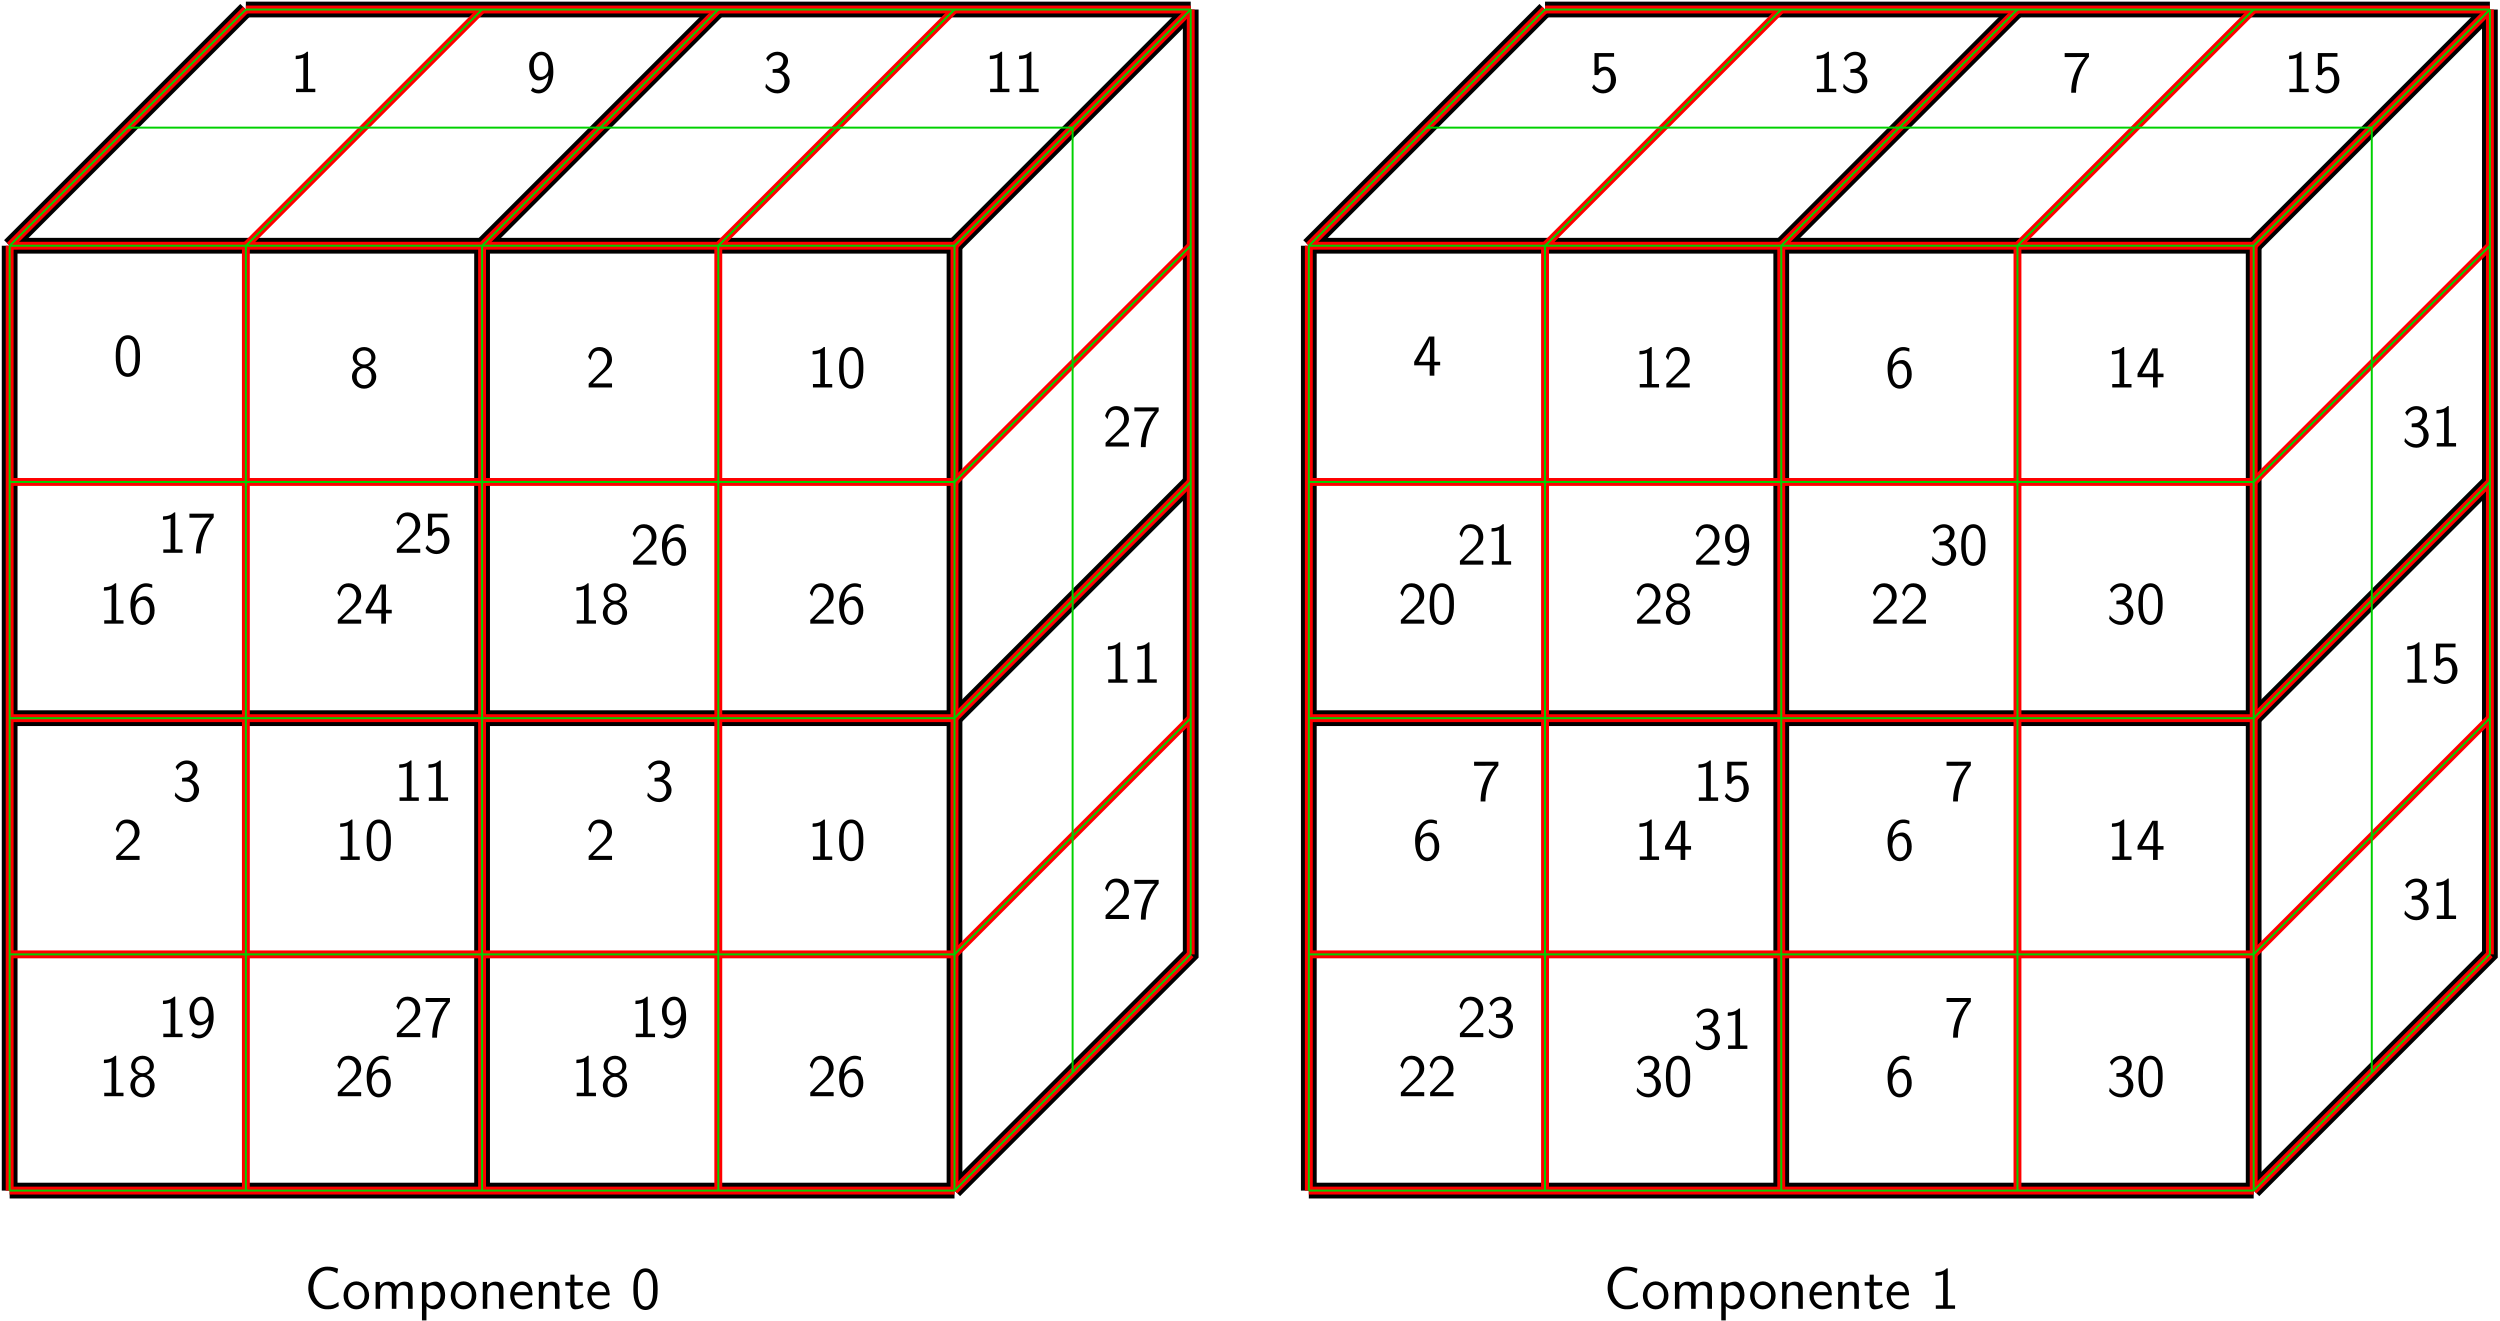 <?xml version="1.0" encoding="UTF-8"?>
<svg xmlns="http://www.w3.org/2000/svg" xmlns:xlink="http://www.w3.org/1999/xlink" width="600" height="317" viewBox="0 0 600 317">
<defs>
<g>
<g id="glyph-0-0">
</g>
<g id="glyph-0-1">
<path d="M 6.422 -4.672 C 6.422 -5.641 6.391 -6.734 6.016 -7.766 C 5.391 -9.359 4.281 -9.703 3.516 -9.703 C 2.578 -9.703 1.672 -9.219 1.141 -8.094 C 0.672 -7.078 0.594 -5.906 0.594 -4.672 C 0.594 -3.109 0.719 -2.219 1.172 -1.219 C 1.609 -0.266 2.531 0.297 3.5 0.297 C 4.453 0.297 5.344 -0.219 5.844 -1.203 C 6.328 -2.219 6.422 -3.266 6.422 -4.672 Z M 3.516 -0.562 C 1.672 -0.562 1.672 -3.5 1.672 -4.844 C 1.672 -5.781 1.672 -6.656 1.938 -7.469 C 2.281 -8.484 2.906 -8.828 3.5 -8.828 C 5.328 -8.828 5.328 -6.172 5.328 -4.844 C 5.328 -3.938 5.328 -2.984 5.078 -2.094 C 4.688 -0.719 3.891 -0.562 3.516 -0.562 Z M 3.516 -0.562 "/>
</g>
<g id="glyph-0-2">
<path d="M 4.469 -5.078 C 5.375 -5.344 6.234 -6.141 6.234 -7.203 C 6.234 -8.547 5.031 -9.703 3.516 -9.703 C 1.938 -9.703 0.781 -8.5 0.781 -7.203 C 0.781 -6.125 1.656 -5.328 2.531 -5.078 C 1.375 -4.688 0.594 -3.734 0.594 -2.578 C 0.594 -1.047 1.859 0.297 3.5 0.297 C 5.188 0.297 6.422 -1.078 6.422 -2.578 C 6.422 -3.734 5.641 -4.688 4.469 -5.078 Z M 3.516 -5.516 C 2.375 -5.516 1.766 -6.266 1.766 -7.188 C 1.766 -8.281 2.531 -8.875 3.5 -8.875 C 4.531 -8.875 5.25 -8.234 5.25 -7.188 C 5.25 -6.219 4.594 -5.516 3.516 -5.516 Z M 3.516 -0.562 C 2.547 -0.562 1.719 -1.25 1.719 -2.594 C 1.719 -4.125 2.75 -4.641 3.5 -4.641 C 4.297 -4.641 5.297 -4.094 5.297 -2.594 C 5.297 -1.203 4.422 -0.562 3.516 -0.562 Z M 3.516 -0.562 "/>
</g>
<g id="glyph-0-3">
<path d="M 4.219 -9.703 L 3.938 -9.703 C 3.719 -9.469 3.031 -8.797 1.484 -8.766 C 1.281 -8.766 1.266 -8.75 1.266 -8.484 L 1.266 -7.922 C 2.141 -7.922 2.797 -8.141 3.094 -8.266 L 3.094 -0.828 L 1.344 -0.828 L 1.344 0 L 5.969 0 L 5.969 -0.828 L 4.219 -0.828 Z M 4.219 -9.703 "/>
</g>
<g id="glyph-0-4">
<path d="M 5.844 -9.406 C 5.25 -9.625 4.828 -9.703 4.328 -9.703 C 2.391 -9.703 0.609 -7.703 0.609 -4.625 C 0.609 -0.5 2.391 0.297 3.531 0.297 C 4.391 0.297 5 -0.047 5.562 -0.703 C 6.203 -1.484 6.406 -2.156 6.406 -3.188 C 6.406 -5.016 5.469 -6.578 4.156 -6.578 C 3.094 -6.578 2.297 -6.062 1.766 -5.422 C 1.922 -7.547 2.938 -8.875 4.359 -8.875 C 4.984 -8.875 5.422 -8.734 5.844 -8.578 Z M 1.781 -3.125 C 1.781 -3.234 1.781 -3.422 1.797 -3.531 C 1.797 -4.531 2.359 -5.719 3.594 -5.719 C 4.078 -5.719 4.531 -5.594 4.953 -4.875 C 5.266 -4.297 5.281 -3.734 5.281 -3.172 C 5.281 -2.578 5.281 -1.969 4.844 -1.312 C 4.594 -0.938 4.234 -0.562 3.531 -0.562 C 2.031 -0.562 1.828 -2.672 1.781 -3.125 Z M 1.781 -3.125 "/>
</g>
<g id="glyph-0-5">
<path d="M 0.703 -0.906 L 0.703 0 L 6.312 0 L 6.312 -0.969 L 3.766 -0.969 C 3.578 -0.969 3.406 -0.969 3.234 -0.969 L 1.703 -0.969 C 2.078 -1.344 3.406 -2.672 4.344 -3.5 C 5.406 -4.438 6.312 -5.328 6.312 -6.641 C 6.312 -8.234 5.203 -9.703 3.312 -9.703 C 1.766 -9.703 0.969 -8.672 0.594 -7.344 C 1.047 -6.766 1.047 -6.734 1.172 -6.562 C 1.531 -8.109 2.062 -8.812 3.125 -8.812 C 4.359 -8.812 5.156 -7.844 5.156 -6.609 C 5.156 -5.859 4.859 -5.031 3.906 -4.094 Z M 0.703 -0.906 "/>
</g>
<g id="glyph-0-6">
<path d="M 5.234 -2.469 L 6.625 -2.469 L 6.625 -3.328 L 5.234 -3.328 L 5.234 -9.391 L 3.938 -9.391 L 0.391 -3.328 L 0.391 -2.469 L 4.109 -2.469 L 4.109 0 L 5.234 0 Z M 1.484 -3.328 C 1.906 -4.062 2.469 -4.984 3.062 -6.125 C 3.234 -6.453 4.172 -8.219 4.172 -8.75 L 4.172 -3.328 Z M 1.484 -3.328 "/>
</g>
<g id="glyph-0-7">
<path d="M 8.172 -1.656 C 7.297 -1 6.703 -0.766 5.453 -0.766 C 3.578 -0.766 2.172 -2.703 2.172 -5 C 2.172 -6.938 3.328 -9.219 5.516 -9.219 C 6.453 -9.219 7.172 -8.938 7.891 -8.453 L 8.109 -9.625 C 7.172 -9.984 6.469 -10.109 5.484 -10.109 C 3.047 -10.109 0.953 -7.953 0.953 -4.984 C 0.953 -1.844 3.25 0.125 5.344 0.125 C 6.781 0.125 7.094 0.047 8.266 -0.656 Z M 8.172 -1.656 "/>
</g>
<g id="glyph-0-8">
<path d="M 6.578 -3.156 C 6.578 -5.094 5.156 -6.578 3.516 -6.578 C 1.828 -6.578 0.438 -5.062 0.438 -3.156 C 0.438 -1.281 1.859 0.141 3.5 0.141 C 5.188 0.141 6.578 -1.312 6.578 -3.156 Z M 3.516 -0.75 C 2.484 -0.75 1.516 -1.609 1.516 -3.297 C 1.516 -5.031 2.594 -5.719 3.5 -5.719 C 4.484 -5.719 5.5 -4.984 5.5 -3.297 C 5.5 -1.531 4.469 -0.75 3.516 -0.75 Z M 3.516 -0.75 "/>
</g>
<g id="glyph-0-9">
<path d="M 10 -4.312 C 10 -5.312 9.734 -6.516 8.062 -6.516 C 6.844 -6.516 6.172 -5.672 5.953 -5.344 C 5.688 -6.25 4.906 -6.516 4.156 -6.516 C 2.984 -6.516 2.359 -5.75 2.125 -5.453 L 2.125 -6.438 L 1.109 -6.438 L 1.109 0 L 2.188 0 L 2.188 -3.578 C 2.188 -4.516 2.562 -5.656 3.609 -5.656 C 4.938 -5.656 5 -4.75 5 -4.219 L 5 0 L 6.094 0 L 6.094 -3.578 C 6.094 -4.516 6.469 -5.656 7.516 -5.656 C 8.828 -5.656 8.906 -4.75 8.906 -4.219 L 8.906 0 L 10 0 Z M 10 -4.312 "/>
</g>
<g id="glyph-0-10">
<path d="M 2.203 -0.641 C 2.703 -0.203 3.297 0.141 4.078 0.141 C 5.453 0.141 6.688 -1.25 6.688 -3.203 C 6.688 -4.938 5.766 -6.516 4.438 -6.516 C 3.844 -6.516 2.922 -6.328 2.188 -5.688 L 2.188 -6.375 L 1.125 -6.375 L 1.125 2.781 L 2.203 2.781 Z M 2.203 -4.812 C 2.531 -5.312 3.078 -5.625 3.672 -5.625 C 4.734 -5.625 5.594 -4.547 5.594 -3.188 C 5.594 -1.75 4.609 -0.719 3.547 -0.719 C 3.141 -0.719 2.875 -0.859 2.609 -1.062 C 2.25 -1.375 2.203 -1.641 2.203 -1.859 Z M 2.203 -4.812 "/>
</g>
<g id="glyph-0-11">
<path d="M 6.078 -4.312 C 6.078 -5.188 5.891 -6.516 4.156 -6.516 C 3.359 -6.516 2.672 -6.156 2.125 -5.469 L 2.125 -6.438 L 1.109 -6.438 L 1.109 0 L 2.188 0 L 2.188 -3.578 C 2.188 -4.453 2.531 -5.656 3.609 -5.656 C 4.953 -5.656 4.984 -4.719 4.984 -4.219 L 4.984 0 L 6.078 0 Z M 6.078 -4.312 "/>
</g>
<g id="glyph-0-12">
<path d="M 5.844 -3.234 C 5.844 -3.844 5.781 -4.719 5.328 -5.484 C 4.734 -6.469 3.734 -6.578 3.312 -6.578 C 1.766 -6.578 0.469 -5.094 0.469 -3.234 C 0.469 -1.328 1.844 0.141 3.516 0.141 C 4.172 0.141 4.969 -0.047 5.75 -0.609 C 5.75 -0.672 5.703 -1.125 5.703 -1.141 C 5.688 -1.156 5.672 -1.484 5.672 -1.531 C 4.812 -0.812 3.969 -0.719 3.547 -0.719 C 2.438 -0.719 1.484 -1.703 1.469 -3.234 Z M 1.547 -4 C 1.797 -4.969 2.469 -5.719 3.312 -5.719 C 3.766 -5.719 4.75 -5.516 4.984 -4 Z M 1.547 -4 "/>
</g>
<g id="glyph-0-13">
<path d="M 2.453 -5.531 L 4.438 -5.531 L 4.438 -6.375 L 2.453 -6.375 L 2.453 -8.188 L 1.469 -8.188 L 1.469 -6.375 L 0.266 -6.375 L 0.266 -5.531 L 1.438 -5.531 L 1.438 -1.672 C 1.438 -0.844 1.625 0.141 2.609 0.141 C 3.578 0.141 4.234 -0.188 4.672 -0.422 L 4.453 -1.25 C 3.953 -0.797 3.422 -0.75 3.172 -0.75 C 2.531 -0.75 2.453 -1.422 2.453 -1.922 Z M 2.453 -5.531 "/>
</g>
<g id="glyph-0-14">
<path d="M 1.281 -7.344 C 1.641 -8.266 2.516 -8.875 3.469 -8.875 C 4.203 -8.875 4.891 -8.469 4.891 -7.531 C 4.891 -6.562 4.234 -5.781 3.453 -5.609 C 3.391 -5.594 2.484 -5.516 2.344 -5.516 L 2.344 -4.641 L 3.359 -4.641 C 4.828 -4.641 5.188 -3.391 5.188 -2.594 C 5.188 -1.438 4.484 -0.562 3.453 -0.562 C 2.531 -0.562 1.406 -1.016 0.75 -2.047 L 0.594 -1.203 C 1.516 0.078 2.781 0.297 3.484 0.297 C 5.156 0.297 6.422 -1.062 6.422 -2.578 C 6.422 -3.688 5.688 -4.656 4.469 -5.078 C 5.484 -5.625 6.031 -6.578 6.031 -7.531 C 6.031 -8.766 4.875 -9.703 3.484 -9.703 C 2.344 -9.703 1.312 -9.062 0.781 -8.125 Z M 1.281 -7.344 "/>
</g>
<g id="glyph-0-15">
<path d="M 1.016 -0.359 C 1.656 0.141 2.25 0.297 2.891 0.297 C 4.703 0.297 6.406 -1.656 6.406 -4.812 C 6.406 -8.703 4.812 -9.703 3.562 -9.703 C 2.531 -9.703 1.922 -9.219 1.422 -8.625 C 0.734 -7.797 0.609 -7.047 0.609 -6.219 C 0.609 -4.375 1.547 -2.812 2.859 -2.812 C 3.906 -2.812 4.703 -3.312 5.25 -3.984 C 5.141 -1.984 4.203 -0.562 2.891 -0.562 C 2.297 -0.562 1.844 -0.75 1.469 -1.125 Z M 5.203 -6.234 C 5.219 -6.141 5.219 -6 5.219 -5.891 C 5.219 -4.812 4.609 -3.672 3.406 -3.672 C 3.172 -3.672 2.531 -3.672 2.062 -4.516 C 1.797 -5.031 1.734 -5.453 1.734 -6.219 C 1.734 -6.859 1.75 -7.453 2.188 -8.109 C 2.391 -8.422 2.781 -8.875 3.562 -8.875 C 4.938 -8.875 5.172 -6.938 5.203 -6.234 Z M 5.203 -6.234 "/>
</g>
<g id="glyph-0-16">
<path d="M 2.156 -8.5 L 5.844 -8.5 L 5.844 -9.391 L 1.141 -9.391 L 1.141 -4.109 L 2.062 -4.109 C 2.422 -4.938 3.062 -5.25 3.641 -5.25 C 4.312 -5.25 5.078 -4.641 5.078 -2.938 C 5.078 -1.141 4.047 -0.562 3.219 -0.562 C 2.422 -0.562 1.484 -0.984 1.016 -1.891 L 0.547 -1.125 C 1.484 0.234 2.844 0.297 3.234 0.297 C 4.922 0.297 6.312 -1.125 6.312 -2.906 C 6.312 -4.703 5.109 -6.109 3.656 -6.109 C 3.078 -6.109 2.547 -5.891 2.156 -5.531 Z M 2.156 -8.5 "/>
</g>
<g id="glyph-0-17">
<path d="M 3.25 -8.422 C 3.422 -8.422 3.594 -8.438 3.766 -8.438 L 5.5 -8.438 C 4.641 -7.438 2.156 -4.562 2.156 0.141 L 3.312 0.141 C 3.312 -3.578 4.844 -6.641 6.422 -8.484 L 6.422 -9.391 L 0.594 -9.391 L 0.594 -8.422 Z M 3.25 -8.422 "/>
</g>
</g>
</defs>
<path fill="none" stroke-width="37.794" stroke-linecap="butt" stroke-linejoin="miter" stroke="rgb(0%, 0%, 0%)" stroke-opacity="1" stroke-miterlimit="10" d="M 33.724 2597.284 L 33.724 329.628 " transform="matrix(0.1, 0, 0, -0.1, -1.056, 318.705)"/>
<path fill="none" stroke-width="37.794" stroke-linecap="butt" stroke-linejoin="miter" stroke="rgb(0%, 0%, 0%)" stroke-opacity="1" stroke-miterlimit="10" d="M 33.724 1463.456 L 2301.38 1463.456 " transform="matrix(0.1, 0, 0, -0.1, -1.056, 318.705)"/>
<path fill="none" stroke-width="37.794" stroke-linecap="butt" stroke-linejoin="miter" stroke="rgb(0%, 0%, 0%)" stroke-opacity="1" stroke-miterlimit="10" d="M 1167.552 2597.284 L 1167.552 329.628 " transform="matrix(0.1, 0, 0, -0.1, -1.056, 318.705)"/>
<path fill="none" stroke-width="37.794" stroke-linecap="butt" stroke-linejoin="miter" stroke="rgb(0%, 0%, 0%)" stroke-opacity="1" stroke-miterlimit="10" d="M 33.724 2597.284 L 2301.38 2597.284 " transform="matrix(0.1, 0, 0, -0.1, -1.056, 318.705)"/>
<path fill="none" stroke-width="37.794" stroke-linecap="butt" stroke-linejoin="miter" stroke="rgb(0%, 0%, 0%)" stroke-opacity="1" stroke-miterlimit="10" d="M 1167.552 2597.284 L 1734.466 3164.198 " transform="matrix(0.1, 0, 0, -0.1, -1.056, 318.705)"/>
<path fill="none" stroke-width="37.794" stroke-linecap="butt" stroke-linejoin="miter" stroke="rgb(0%, 0%, 0%)" stroke-opacity="1" stroke-miterlimit="10" d="M 33.724 2597.284 L 600.638 3164.198 " transform="matrix(0.1, 0, 0, -0.1, -1.056, 318.705)"/>
<path fill="none" stroke-width="37.794" stroke-linecap="butt" stroke-linejoin="miter" stroke="rgb(0%, 0%, 0%)" stroke-opacity="1" stroke-miterlimit="10" d="M 600.638 3164.198 L 2868.294 3164.198 " transform="matrix(0.1, 0, 0, -0.1, -1.056, 318.705)"/>
<path fill="none" stroke-width="37.794" stroke-linecap="butt" stroke-linejoin="miter" stroke="rgb(0%, 0%, 0%)" stroke-opacity="1" stroke-miterlimit="10" d="M 2301.38 2597.284 L 2868.294 3164.198 " transform="matrix(0.1, 0, 0, -0.1, -1.056, 318.705)"/>
<path fill="none" stroke-width="37.794" stroke-linecap="butt" stroke-linejoin="miter" stroke="rgb(0%, 0%, 0%)" stroke-opacity="1" stroke-miterlimit="10" d="M 2301.38 2597.284 L 2301.38 329.628 " transform="matrix(0.1, 0, 0, -0.1, -1.056, 318.705)"/>
<path fill="none" stroke-width="37.794" stroke-linecap="butt" stroke-linejoin="miter" stroke="rgb(0%, 0%, 0%)" stroke-opacity="1" stroke-miterlimit="10" d="M 2301.38 1463.456 L 2868.294 2030.37 " transform="matrix(0.1, 0, 0, -0.1, -1.056, 318.705)"/>
<path fill="none" stroke-width="37.794" stroke-linecap="butt" stroke-linejoin="miter" stroke="rgb(0%, 0%, 0%)" stroke-opacity="1" stroke-miterlimit="10" d="M 2868.294 3164.198 L 2868.294 896.542 L 2301.38 329.628 " transform="matrix(0.1, 0, 0, -0.1, -1.056, 318.705)"/>
<path fill="none" stroke-width="37.794" stroke-linecap="butt" stroke-linejoin="miter" stroke="rgb(0%, 0%, 0%)" stroke-opacity="1" stroke-miterlimit="10" d="M 33.724 329.628 L 2301.38 329.628 " transform="matrix(0.1, 0, 0, -0.1, -1.056, 318.705)"/>
<path fill="none" stroke-width="37.794" stroke-linecap="butt" stroke-linejoin="miter" stroke="rgb(0%, 0%, 0%)" stroke-opacity="1" stroke-miterlimit="10" d="M 3151.732 2597.284 L 3151.732 329.628 " transform="matrix(0.1, 0, 0, -0.1, -1.056, 318.705)"/>
<path fill="none" stroke-width="37.794" stroke-linecap="butt" stroke-linejoin="miter" stroke="rgb(0%, 0%, 0%)" stroke-opacity="1" stroke-miterlimit="10" d="M 3151.732 1463.456 L 5419.388 1463.456 " transform="matrix(0.1, 0, 0, -0.1, -1.056, 318.705)"/>
<path fill="none" stroke-width="37.794" stroke-linecap="butt" stroke-linejoin="miter" stroke="rgb(0%, 0%, 0%)" stroke-opacity="1" stroke-miterlimit="10" d="M 4285.56 2597.284 L 4285.56 329.628 " transform="matrix(0.1, 0, 0, -0.1, -1.056, 318.705)"/>
<path fill="none" stroke-width="37.794" stroke-linecap="butt" stroke-linejoin="miter" stroke="rgb(0%, 0%, 0%)" stroke-opacity="1" stroke-miterlimit="10" d="M 3151.732 2597.284 L 5419.388 2597.284 " transform="matrix(0.1, 0, 0, -0.1, -1.056, 318.705)"/>
<path fill="none" stroke-width="37.794" stroke-linecap="butt" stroke-linejoin="miter" stroke="rgb(0%, 0%, 0%)" stroke-opacity="1" stroke-miterlimit="10" d="M 4285.56 2597.284 L 4852.474 3164.198 " transform="matrix(0.1, 0, 0, -0.1, -1.056, 318.705)"/>
<path fill="none" stroke-width="37.794" stroke-linecap="butt" stroke-linejoin="miter" stroke="rgb(0%, 0%, 0%)" stroke-opacity="1" stroke-miterlimit="10" d="M 3151.732 2597.284 L 3718.646 3164.198 " transform="matrix(0.1, 0, 0, -0.1, -1.056, 318.705)"/>
<path fill="none" stroke-width="37.794" stroke-linecap="butt" stroke-linejoin="miter" stroke="rgb(0%, 0%, 0%)" stroke-opacity="1" stroke-miterlimit="10" d="M 3718.646 3164.198 L 5986.302 3164.198 " transform="matrix(0.1, 0, 0, -0.1, -1.056, 318.705)"/>
<path fill="none" stroke-width="37.794" stroke-linecap="butt" stroke-linejoin="miter" stroke="rgb(0%, 0%, 0%)" stroke-opacity="1" stroke-miterlimit="10" d="M 5419.388 2597.284 L 5986.302 3164.198 " transform="matrix(0.1, 0, 0, -0.1, -1.056, 318.705)"/>
<path fill="none" stroke-width="37.794" stroke-linecap="butt" stroke-linejoin="miter" stroke="rgb(0%, 0%, 0%)" stroke-opacity="1" stroke-miterlimit="10" d="M 5419.388 2597.284 L 5419.388 329.628 " transform="matrix(0.1, 0, 0, -0.1, -1.056, 318.705)"/>
<path fill="none" stroke-width="37.794" stroke-linecap="butt" stroke-linejoin="miter" stroke="rgb(0%, 0%, 0%)" stroke-opacity="1" stroke-miterlimit="10" d="M 5419.388 1463.456 L 5986.302 2030.37 " transform="matrix(0.1, 0, 0, -0.1, -1.056, 318.705)"/>
<path fill="none" stroke-width="37.794" stroke-linecap="butt" stroke-linejoin="miter" stroke="rgb(0%, 0%, 0%)" stroke-opacity="1" stroke-miterlimit="10" d="M 5986.302 3164.198 L 5986.302 896.542 L 5419.388 329.628 " transform="matrix(0.1, 0, 0, -0.1, -1.056, 318.705)"/>
<path fill="none" stroke-width="37.794" stroke-linecap="butt" stroke-linejoin="miter" stroke="rgb(0%, 0%, 0%)" stroke-opacity="1" stroke-miterlimit="10" d="M 3151.732 329.628 L 5419.388 329.628 " transform="matrix(0.1, 0, 0, -0.1, -1.056, 318.705)"/>
<path fill="none" stroke-width="18.897" stroke-linecap="butt" stroke-linejoin="miter" stroke="rgb(100%, 0%, 0%)" stroke-opacity="1" stroke-miterlimit="10" d="M 33.724 2597.284 L 2301.38 2597.284 " transform="matrix(0.1, 0, 0, -0.1, -1.056, 318.705)"/>
<path fill="none" stroke-width="18.897" stroke-linecap="butt" stroke-linejoin="miter" stroke="rgb(100%, 0%, 0%)" stroke-opacity="1" stroke-miterlimit="10" d="M 33.724 2030.37 L 2301.38 2030.37 " transform="matrix(0.1, 0, 0, -0.1, -1.056, 318.705)"/>
<path fill="none" stroke-width="18.897" stroke-linecap="butt" stroke-linejoin="miter" stroke="rgb(100%, 0%, 0%)" stroke-opacity="1" stroke-miterlimit="10" d="M 33.724 1463.456 L 2301.38 1463.456 " transform="matrix(0.1, 0, 0, -0.1, -1.056, 318.705)"/>
<path fill="none" stroke-width="18.897" stroke-linecap="butt" stroke-linejoin="miter" stroke="rgb(100%, 0%, 0%)" stroke-opacity="1" stroke-miterlimit="10" d="M 33.724 896.542 L 2301.38 896.542 " transform="matrix(0.1, 0, 0, -0.1, -1.056, 318.705)"/>
<path fill="none" stroke-width="18.897" stroke-linecap="butt" stroke-linejoin="miter" stroke="rgb(100%, 0%, 0%)" stroke-opacity="1" stroke-miterlimit="10" d="M 33.724 329.628 L 2301.38 329.628 " transform="matrix(0.1, 0, 0, -0.1, -1.056, 318.705)"/>
<path fill="none" stroke-width="18.897" stroke-linecap="butt" stroke-linejoin="miter" stroke="rgb(100%, 0%, 0%)" stroke-opacity="1" stroke-miterlimit="10" d="M 33.724 2597.284 L 33.724 329.628 " transform="matrix(0.1, 0, 0, -0.1, -1.056, 318.705)"/>
<path fill="none" stroke-width="18.897" stroke-linecap="butt" stroke-linejoin="miter" stroke="rgb(100%, 0%, 0%)" stroke-opacity="1" stroke-miterlimit="10" d="M 600.638 2597.284 L 600.638 329.628 " transform="matrix(0.1, 0, 0, -0.1, -1.056, 318.705)"/>
<path fill="none" stroke-width="18.897" stroke-linecap="butt" stroke-linejoin="miter" stroke="rgb(100%, 0%, 0%)" stroke-opacity="1" stroke-miterlimit="10" d="M 1167.552 2597.284 L 1167.552 329.628 " transform="matrix(0.1, 0, 0, -0.1, -1.056, 318.705)"/>
<path fill="none" stroke-width="18.897" stroke-linecap="butt" stroke-linejoin="miter" stroke="rgb(100%, 0%, 0%)" stroke-opacity="1" stroke-miterlimit="10" d="M 1734.466 2597.284 L 1734.466 329.628 " transform="matrix(0.1, 0, 0, -0.1, -1.056, 318.705)"/>
<path fill="none" stroke-width="18.897" stroke-linecap="butt" stroke-linejoin="miter" stroke="rgb(100%, 0%, 0%)" stroke-opacity="1" stroke-miterlimit="10" d="M 2301.38 2597.284 L 2301.38 329.628 " transform="matrix(0.1, 0, 0, -0.1, -1.056, 318.705)"/>
<path fill="none" stroke-width="18.897" stroke-linecap="butt" stroke-linejoin="miter" stroke="rgb(100%, 0%, 0%)" stroke-opacity="1" stroke-miterlimit="10" d="M 33.724 2597.284 L 600.638 3164.198 " transform="matrix(0.1, 0, 0, -0.1, -1.056, 318.705)"/>
<path fill="none" stroke-width="18.897" stroke-linecap="butt" stroke-linejoin="miter" stroke="rgb(100%, 0%, 0%)" stroke-opacity="1" stroke-miterlimit="10" d="M 600.638 2597.284 L 1167.552 3164.198 " transform="matrix(0.1, 0, 0, -0.1, -1.056, 318.705)"/>
<path fill="none" stroke-width="18.897" stroke-linecap="butt" stroke-linejoin="miter" stroke="rgb(100%, 0%, 0%)" stroke-opacity="1" stroke-miterlimit="10" d="M 1167.552 2597.284 L 1734.466 3164.198 " transform="matrix(0.1, 0, 0, -0.1, -1.056, 318.705)"/>
<path fill="none" stroke-width="18.897" stroke-linecap="butt" stroke-linejoin="miter" stroke="rgb(100%, 0%, 0%)" stroke-opacity="1" stroke-miterlimit="10" d="M 1734.466 2597.284 L 2301.38 3164.198 " transform="matrix(0.1, 0, 0, -0.1, -1.056, 318.705)"/>
<path fill="none" stroke-width="18.897" stroke-linecap="butt" stroke-linejoin="miter" stroke="rgb(100%, 0%, 0%)" stroke-opacity="1" stroke-miterlimit="10" d="M 2301.38 2597.284 L 2868.294 3164.198 " transform="matrix(0.1, 0, 0, -0.1, -1.056, 318.705)"/>
<path fill="none" stroke-width="18.897" stroke-linecap="butt" stroke-linejoin="miter" stroke="rgb(100%, 0%, 0%)" stroke-opacity="1" stroke-miterlimit="10" d="M 2301.38 2030.37 L 2868.294 2597.284 " transform="matrix(0.1, 0, 0, -0.1, -1.056, 318.705)"/>
<path fill="none" stroke-width="18.897" stroke-linecap="butt" stroke-linejoin="miter" stroke="rgb(100%, 0%, 0%)" stroke-opacity="1" stroke-miterlimit="10" d="M 2301.38 1463.456 L 2868.294 2030.37 " transform="matrix(0.1, 0, 0, -0.1, -1.056, 318.705)"/>
<path fill="none" stroke-width="18.897" stroke-linecap="butt" stroke-linejoin="miter" stroke="rgb(100%, 0%, 0%)" stroke-opacity="1" stroke-miterlimit="10" d="M 2301.38 896.542 L 2868.294 1463.456 " transform="matrix(0.1, 0, 0, -0.1, -1.056, 318.705)"/>
<path fill="none" stroke-width="18.897" stroke-linecap="butt" stroke-linejoin="miter" stroke="rgb(100%, 0%, 0%)" stroke-opacity="1" stroke-miterlimit="10" d="M 2301.38 329.628 L 2868.294 896.542 " transform="matrix(0.1, 0, 0, -0.1, -1.056, 318.705)"/>
<path fill="none" stroke-width="18.897" stroke-linecap="butt" stroke-linejoin="miter" stroke="rgb(100%, 0%, 0%)" stroke-opacity="1" stroke-miterlimit="10" d="M 600.638 3164.198 L 2868.294 3164.198 " transform="matrix(0.1, 0, 0, -0.1, -1.056, 318.705)"/>
<path fill="none" stroke-width="18.897" stroke-linecap="butt" stroke-linejoin="miter" stroke="rgb(100%, 0%, 0%)" stroke-opacity="1" stroke-miterlimit="10" d="M 2868.294 3164.198 L 2868.294 896.542 " transform="matrix(0.1, 0, 0, -0.1, -1.056, 318.705)"/>
<path fill="none" stroke-width="18.897" stroke-linecap="butt" stroke-linejoin="miter" stroke="rgb(100%, 0%, 0%)" stroke-opacity="1" stroke-miterlimit="10" d="M 3151.732 2597.284 L 5419.388 2597.284 " transform="matrix(0.1, 0, 0, -0.1, -1.056, 318.705)"/>
<path fill="none" stroke-width="18.897" stroke-linecap="butt" stroke-linejoin="miter" stroke="rgb(100%, 0%, 0%)" stroke-opacity="1" stroke-miterlimit="10" d="M 3151.732 2030.37 L 5419.388 2030.37 " transform="matrix(0.1, 0, 0, -0.1, -1.056, 318.705)"/>
<path fill="none" stroke-width="18.897" stroke-linecap="butt" stroke-linejoin="miter" stroke="rgb(100%, 0%, 0%)" stroke-opacity="1" stroke-miterlimit="10" d="M 3151.732 1463.456 L 5419.388 1463.456 " transform="matrix(0.1, 0, 0, -0.1, -1.056, 318.705)"/>
<path fill="none" stroke-width="18.897" stroke-linecap="butt" stroke-linejoin="miter" stroke="rgb(100%, 0%, 0%)" stroke-opacity="1" stroke-miterlimit="10" d="M 3151.732 896.542 L 5419.388 896.542 " transform="matrix(0.1, 0, 0, -0.1, -1.056, 318.705)"/>
<path fill="none" stroke-width="18.897" stroke-linecap="butt" stroke-linejoin="miter" stroke="rgb(100%, 0%, 0%)" stroke-opacity="1" stroke-miterlimit="10" d="M 3151.732 329.628 L 5419.388 329.628 " transform="matrix(0.1, 0, 0, -0.1, -1.056, 318.705)"/>
<path fill="none" stroke-width="18.897" stroke-linecap="butt" stroke-linejoin="miter" stroke="rgb(100%, 0%, 0%)" stroke-opacity="1" stroke-miterlimit="10" d="M 3151.732 2597.284 L 3151.732 329.628 " transform="matrix(0.1, 0, 0, -0.1, -1.056, 318.705)"/>
<path fill="none" stroke-width="18.897" stroke-linecap="butt" stroke-linejoin="miter" stroke="rgb(100%, 0%, 0%)" stroke-opacity="1" stroke-miterlimit="10" d="M 3718.646 2597.284 L 3718.646 329.628 " transform="matrix(0.1, 0, 0, -0.1, -1.056, 318.705)"/>
<path fill="none" stroke-width="18.897" stroke-linecap="butt" stroke-linejoin="miter" stroke="rgb(100%, 0%, 0%)" stroke-opacity="1" stroke-miterlimit="10" d="M 4285.56 2597.284 L 4285.56 329.628 " transform="matrix(0.1, 0, 0, -0.1, -1.056, 318.705)"/>
<path fill="none" stroke-width="18.897" stroke-linecap="butt" stroke-linejoin="miter" stroke="rgb(100%, 0%, 0%)" stroke-opacity="1" stroke-miterlimit="10" d="M 4852.474 2597.284 L 4852.474 329.628 " transform="matrix(0.1, 0, 0, -0.1, -1.056, 318.705)"/>
<path fill="none" stroke-width="18.897" stroke-linecap="butt" stroke-linejoin="miter" stroke="rgb(100%, 0%, 0%)" stroke-opacity="1" stroke-miterlimit="10" d="M 5419.388 2597.284 L 5419.388 329.628 " transform="matrix(0.1, 0, 0, -0.1, -1.056, 318.705)"/>
<path fill="none" stroke-width="18.897" stroke-linecap="butt" stroke-linejoin="miter" stroke="rgb(100%, 0%, 0%)" stroke-opacity="1" stroke-miterlimit="10" d="M 3151.732 2597.284 L 3718.646 3164.198 " transform="matrix(0.1, 0, 0, -0.1, -1.056, 318.705)"/>
<path fill="none" stroke-width="18.897" stroke-linecap="butt" stroke-linejoin="miter" stroke="rgb(100%, 0%, 0%)" stroke-opacity="1" stroke-miterlimit="10" d="M 3718.646 2597.284 L 4285.56 3164.198 " transform="matrix(0.1, 0, 0, -0.1, -1.056, 318.705)"/>
<path fill="none" stroke-width="18.897" stroke-linecap="butt" stroke-linejoin="miter" stroke="rgb(100%, 0%, 0%)" stroke-opacity="1" stroke-miterlimit="10" d="M 4285.56 2597.284 L 4852.474 3164.198 " transform="matrix(0.1, 0, 0, -0.1, -1.056, 318.705)"/>
<path fill="none" stroke-width="18.897" stroke-linecap="butt" stroke-linejoin="miter" stroke="rgb(100%, 0%, 0%)" stroke-opacity="1" stroke-miterlimit="10" d="M 4852.474 2597.284 L 5419.388 3164.198 " transform="matrix(0.1, 0, 0, -0.1, -1.056, 318.705)"/>
<path fill="none" stroke-width="18.897" stroke-linecap="butt" stroke-linejoin="miter" stroke="rgb(100%, 0%, 0%)" stroke-opacity="1" stroke-miterlimit="10" d="M 5419.388 2597.284 L 5986.302 3164.198 " transform="matrix(0.1, 0, 0, -0.1, -1.056, 318.705)"/>
<path fill="none" stroke-width="18.897" stroke-linecap="butt" stroke-linejoin="miter" stroke="rgb(100%, 0%, 0%)" stroke-opacity="1" stroke-miterlimit="10" d="M 5419.388 2030.37 L 5986.302 2597.284 " transform="matrix(0.1, 0, 0, -0.1, -1.056, 318.705)"/>
<path fill="none" stroke-width="18.897" stroke-linecap="butt" stroke-linejoin="miter" stroke="rgb(100%, 0%, 0%)" stroke-opacity="1" stroke-miterlimit="10" d="M 5419.388 1463.456 L 5986.302 2030.37 " transform="matrix(0.1, 0, 0, -0.1, -1.056, 318.705)"/>
<path fill="none" stroke-width="18.897" stroke-linecap="butt" stroke-linejoin="miter" stroke="rgb(100%, 0%, 0%)" stroke-opacity="1" stroke-miterlimit="10" d="M 5419.388 896.542 L 5986.302 1463.456 " transform="matrix(0.1, 0, 0, -0.1, -1.056, 318.705)"/>
<path fill="none" stroke-width="18.897" stroke-linecap="butt" stroke-linejoin="miter" stroke="rgb(100%, 0%, 0%)" stroke-opacity="1" stroke-miterlimit="10" d="M 5419.388 329.628 L 5986.302 896.542 " transform="matrix(0.1, 0, 0, -0.1, -1.056, 318.705)"/>
<path fill="none" stroke-width="18.897" stroke-linecap="butt" stroke-linejoin="miter" stroke="rgb(100%, 0%, 0%)" stroke-opacity="1" stroke-miterlimit="10" d="M 3718.646 3164.198 L 5986.302 3164.198 " transform="matrix(0.1, 0, 0, -0.1, -1.056, 318.705)"/>
<path fill="none" stroke-width="18.897" stroke-linecap="butt" stroke-linejoin="miter" stroke="rgb(100%, 0%, 0%)" stroke-opacity="1" stroke-miterlimit="10" d="M 5986.302 3164.198 L 5986.302 896.542 " transform="matrix(0.1, 0, 0, -0.1, -1.056, 318.705)"/>
<path fill="none" stroke-width="4.724" stroke-linecap="butt" stroke-linejoin="miter" stroke="rgb(0%, 82.031%, 0%)" stroke-opacity="1" stroke-miterlimit="10" d="M 317.201 2880.722 L 2584.818 2880.722 " transform="matrix(0.1, 0, 0, -0.1, -1.056, 318.705)"/>
<path fill="none" stroke-width="4.724" stroke-linecap="butt" stroke-linejoin="miter" stroke="rgb(0%, 82.031%, 0%)" stroke-opacity="1" stroke-miterlimit="10" d="M 600.638 3164.198 L 2868.294 3164.198 " transform="matrix(0.1, 0, 0, -0.1, -1.056, 318.705)"/>
<path fill="none" stroke-width="4.724" stroke-linecap="butt" stroke-linejoin="miter" stroke="rgb(0%, 82.031%, 0%)" stroke-opacity="1" stroke-miterlimit="10" d="M 33.724 2597.284 L 2301.38 2597.284 " transform="matrix(0.1, 0, 0, -0.1, -1.056, 318.705)"/>
<path fill="none" stroke-width="4.724" stroke-linecap="butt" stroke-linejoin="miter" stroke="rgb(0%, 82.031%, 0%)" stroke-opacity="1" stroke-miterlimit="10" d="M 33.724 2030.37 L 2301.38 2030.37 " transform="matrix(0.1, 0, 0, -0.1, -1.056, 318.705)"/>
<path fill="none" stroke-width="4.724" stroke-linecap="butt" stroke-linejoin="miter" stroke="rgb(0%, 82.031%, 0%)" stroke-opacity="1" stroke-miterlimit="10" d="M 33.724 1463.456 L 2301.38 1463.456 " transform="matrix(0.1, 0, 0, -0.1, -1.056, 318.705)"/>
<path fill="none" stroke-width="4.724" stroke-linecap="butt" stroke-linejoin="miter" stroke="rgb(0%, 82.031%, 0%)" stroke-opacity="1" stroke-miterlimit="10" d="M 33.724 896.542 L 2301.38 896.542 " transform="matrix(0.1, 0, 0, -0.1, -1.056, 318.705)"/>
<path fill="none" stroke-width="4.724" stroke-linecap="butt" stroke-linejoin="miter" stroke="rgb(0%, 82.031%, 0%)" stroke-opacity="1" stroke-miterlimit="10" d="M 33.724 329.628 L 2301.38 329.628 " transform="matrix(0.1, 0, 0, -0.1, -1.056, 318.705)"/>
<path fill="none" stroke-width="4.724" stroke-linecap="butt" stroke-linejoin="miter" stroke="rgb(0%, 82.031%, 0%)" stroke-opacity="1" stroke-miterlimit="10" d="M 33.724 2597.284 L 33.724 329.628 " transform="matrix(0.1, 0, 0, -0.1, -1.056, 318.705)"/>
<path fill="none" stroke-width="4.724" stroke-linecap="butt" stroke-linejoin="miter" stroke="rgb(0%, 82.031%, 0%)" stroke-opacity="1" stroke-miterlimit="10" d="M 600.638 2597.284 L 600.638 329.628 " transform="matrix(0.1, 0, 0, -0.1, -1.056, 318.705)"/>
<path fill="none" stroke-width="4.724" stroke-linecap="butt" stroke-linejoin="miter" stroke="rgb(0%, 82.031%, 0%)" stroke-opacity="1" stroke-miterlimit="10" d="M 1167.552 2597.284 L 1167.552 329.628 " transform="matrix(0.1, 0, 0, -0.1, -1.056, 318.705)"/>
<path fill="none" stroke-width="4.724" stroke-linecap="butt" stroke-linejoin="miter" stroke="rgb(0%, 82.031%, 0%)" stroke-opacity="1" stroke-miterlimit="10" d="M 1734.466 2597.284 L 1734.466 329.628 " transform="matrix(0.1, 0, 0, -0.1, -1.056, 318.705)"/>
<path fill="none" stroke-width="4.724" stroke-linecap="butt" stroke-linejoin="miter" stroke="rgb(0%, 82.031%, 0%)" stroke-opacity="1" stroke-miterlimit="10" d="M 2301.38 2597.284 L 2301.38 329.628 " transform="matrix(0.1, 0, 0, -0.1, -1.056, 318.705)"/>
<path fill="none" stroke-width="4.724" stroke-linecap="butt" stroke-linejoin="miter" stroke="rgb(0%, 82.031%, 0%)" stroke-opacity="1" stroke-miterlimit="10" d="M 2584.818 2880.722 L 2584.818 613.105 " transform="matrix(0.1, 0, 0, -0.1, -1.056, 318.705)"/>
<path fill="none" stroke-width="4.724" stroke-linecap="butt" stroke-linejoin="miter" stroke="rgb(0%, 82.031%, 0%)" stroke-opacity="1" stroke-miterlimit="10" d="M 2868.294 3164.198 L 2868.294 896.542 " transform="matrix(0.1, 0, 0, -0.1, -1.056, 318.705)"/>
<path fill="none" stroke-width="4.724" stroke-linecap="butt" stroke-linejoin="miter" stroke="rgb(0%, 82.031%, 0%)" stroke-opacity="1" stroke-miterlimit="10" d="M 33.724 2597.284 L 600.638 3164.198 " transform="matrix(0.1, 0, 0, -0.1, -1.056, 318.705)"/>
<path fill="none" stroke-width="4.724" stroke-linecap="butt" stroke-linejoin="miter" stroke="rgb(0%, 82.031%, 0%)" stroke-opacity="1" stroke-miterlimit="10" d="M 600.638 2597.284 L 1167.552 3164.198 " transform="matrix(0.1, 0, 0, -0.1, -1.056, 318.705)"/>
<path fill="none" stroke-width="4.724" stroke-linecap="butt" stroke-linejoin="miter" stroke="rgb(0%, 82.031%, 0%)" stroke-opacity="1" stroke-miterlimit="10" d="M 1167.552 2597.284 L 1734.466 3164.198 " transform="matrix(0.1, 0, 0, -0.1, -1.056, 318.705)"/>
<path fill="none" stroke-width="4.724" stroke-linecap="butt" stroke-linejoin="miter" stroke="rgb(0%, 82.031%, 0%)" stroke-opacity="1" stroke-miterlimit="10" d="M 1734.466 2597.284 L 2301.38 3164.198 " transform="matrix(0.1, 0, 0, -0.1, -1.056, 318.705)"/>
<path fill="none" stroke-width="4.724" stroke-linecap="butt" stroke-linejoin="miter" stroke="rgb(0%, 82.031%, 0%)" stroke-opacity="1" stroke-miterlimit="10" d="M 2301.38 2597.284 L 2868.294 3164.198 " transform="matrix(0.1, 0, 0, -0.1, -1.056, 318.705)"/>
<path fill="none" stroke-width="4.724" stroke-linecap="butt" stroke-linejoin="miter" stroke="rgb(0%, 82.031%, 0%)" stroke-opacity="1" stroke-miterlimit="10" d="M 2301.38 2030.37 L 2868.294 2597.284 " transform="matrix(0.1, 0, 0, -0.1, -1.056, 318.705)"/>
<path fill="none" stroke-width="4.724" stroke-linecap="butt" stroke-linejoin="miter" stroke="rgb(0%, 82.031%, 0%)" stroke-opacity="1" stroke-miterlimit="10" d="M 2301.38 1463.456 L 2868.294 2030.37 " transform="matrix(0.1, 0, 0, -0.1, -1.056, 318.705)"/>
<path fill="none" stroke-width="4.724" stroke-linecap="butt" stroke-linejoin="miter" stroke="rgb(0%, 82.031%, 0%)" stroke-opacity="1" stroke-miterlimit="10" d="M 2301.38 896.542 L 2868.294 1463.456 " transform="matrix(0.1, 0, 0, -0.1, -1.056, 318.705)"/>
<path fill="none" stroke-width="4.724" stroke-linecap="butt" stroke-linejoin="miter" stroke="rgb(0%, 82.031%, 0%)" stroke-opacity="1" stroke-miterlimit="10" d="M 2301.38 329.628 L 2868.294 896.542 " transform="matrix(0.1, 0, 0, -0.1, -1.056, 318.705)"/>
<path fill="none" stroke-width="4.724" stroke-linecap="butt" stroke-linejoin="miter" stroke="rgb(0%, 82.031%, 0%)" stroke-opacity="1" stroke-miterlimit="10" d="M 3435.208 2880.722 L 5702.826 2880.722 " transform="matrix(0.1, 0, 0, -0.1, -1.056, 318.705)"/>
<path fill="none" stroke-width="4.724" stroke-linecap="butt" stroke-linejoin="miter" stroke="rgb(0%, 82.031%, 0%)" stroke-opacity="1" stroke-miterlimit="10" d="M 3718.646 3164.198 L 5986.302 3164.198 " transform="matrix(0.1, 0, 0, -0.1, -1.056, 318.705)"/>
<path fill="none" stroke-width="4.724" stroke-linecap="butt" stroke-linejoin="miter" stroke="rgb(0%, 82.031%, 0%)" stroke-opacity="1" stroke-miterlimit="10" d="M 3151.732 2597.284 L 5419.388 2597.284 " transform="matrix(0.1, 0, 0, -0.1, -1.056, 318.705)"/>
<path fill="none" stroke-width="4.724" stroke-linecap="butt" stroke-linejoin="miter" stroke="rgb(0%, 82.031%, 0%)" stroke-opacity="1" stroke-miterlimit="10" d="M 3151.732 2030.37 L 5419.388 2030.37 " transform="matrix(0.1, 0, 0, -0.1, -1.056, 318.705)"/>
<path fill="none" stroke-width="4.724" stroke-linecap="butt" stroke-linejoin="miter" stroke="rgb(0%, 82.031%, 0%)" stroke-opacity="1" stroke-miterlimit="10" d="M 3151.732 1463.456 L 5419.388 1463.456 " transform="matrix(0.1, 0, 0, -0.1, -1.056, 318.705)"/>
<path fill="none" stroke-width="4.724" stroke-linecap="butt" stroke-linejoin="miter" stroke="rgb(0%, 82.031%, 0%)" stroke-opacity="1" stroke-miterlimit="10" d="M 3151.732 896.542 L 5419.388 896.542 " transform="matrix(0.1, 0, 0, -0.1, -1.056, 318.705)"/>
<path fill="none" stroke-width="4.724" stroke-linecap="butt" stroke-linejoin="miter" stroke="rgb(0%, 82.031%, 0%)" stroke-opacity="1" stroke-miterlimit="10" d="M 3151.732 329.628 L 5419.388 329.628 " transform="matrix(0.1, 0, 0, -0.1, -1.056, 318.705)"/>
<path fill="none" stroke-width="4.724" stroke-linecap="butt" stroke-linejoin="miter" stroke="rgb(0%, 82.031%, 0%)" stroke-opacity="1" stroke-miterlimit="10" d="M 3151.732 2597.284 L 3151.732 329.628 " transform="matrix(0.1, 0, 0, -0.1, -1.056, 318.705)"/>
<path fill="none" stroke-width="4.724" stroke-linecap="butt" stroke-linejoin="miter" stroke="rgb(0%, 82.031%, 0%)" stroke-opacity="1" stroke-miterlimit="10" d="M 3718.646 2597.284 L 3718.646 329.628 " transform="matrix(0.1, 0, 0, -0.1, -1.056, 318.705)"/>
<path fill="none" stroke-width="4.724" stroke-linecap="butt" stroke-linejoin="miter" stroke="rgb(0%, 82.031%, 0%)" stroke-opacity="1" stroke-miterlimit="10" d="M 4285.56 2597.284 L 4285.56 329.628 " transform="matrix(0.1, 0, 0, -0.1, -1.056, 318.705)"/>
<path fill="none" stroke-width="4.724" stroke-linecap="butt" stroke-linejoin="miter" stroke="rgb(0%, 82.031%, 0%)" stroke-opacity="1" stroke-miterlimit="10" d="M 4852.474 2597.284 L 4852.474 329.628 " transform="matrix(0.1, 0, 0, -0.1, -1.056, 318.705)"/>
<path fill="none" stroke-width="4.724" stroke-linecap="butt" stroke-linejoin="miter" stroke="rgb(0%, 82.031%, 0%)" stroke-opacity="1" stroke-miterlimit="10" d="M 5419.388 2597.284 L 5419.388 329.628 " transform="matrix(0.1, 0, 0, -0.1, -1.056, 318.705)"/>
<path fill="none" stroke-width="4.724" stroke-linecap="butt" stroke-linejoin="miter" stroke="rgb(0%, 82.031%, 0%)" stroke-opacity="1" stroke-miterlimit="10" d="M 5702.826 2880.722 L 5702.826 613.105 " transform="matrix(0.1, 0, 0, -0.1, -1.056, 318.705)"/>
<path fill="none" stroke-width="4.724" stroke-linecap="butt" stroke-linejoin="miter" stroke="rgb(0%, 82.031%, 0%)" stroke-opacity="1" stroke-miterlimit="10" d="M 5986.302 3164.198 L 5986.302 896.542 " transform="matrix(0.1, 0, 0, -0.1, -1.056, 318.705)"/>
<path fill="none" stroke-width="4.724" stroke-linecap="butt" stroke-linejoin="miter" stroke="rgb(0%, 82.031%, 0%)" stroke-opacity="1" stroke-miterlimit="10" d="M 3151.732 2597.284 L 3718.646 3164.198 " transform="matrix(0.1, 0, 0, -0.1, -1.056, 318.705)"/>
<path fill="none" stroke-width="4.724" stroke-linecap="butt" stroke-linejoin="miter" stroke="rgb(0%, 82.031%, 0%)" stroke-opacity="1" stroke-miterlimit="10" d="M 3718.646 2597.284 L 4285.56 3164.198 " transform="matrix(0.1, 0, 0, -0.1, -1.056, 318.705)"/>
<path fill="none" stroke-width="4.724" stroke-linecap="butt" stroke-linejoin="miter" stroke="rgb(0%, 82.031%, 0%)" stroke-opacity="1" stroke-miterlimit="10" d="M 4285.56 2597.284 L 4852.474 3164.198 " transform="matrix(0.1, 0, 0, -0.1, -1.056, 318.705)"/>
<path fill="none" stroke-width="4.724" stroke-linecap="butt" stroke-linejoin="miter" stroke="rgb(0%, 82.031%, 0%)" stroke-opacity="1" stroke-miterlimit="10" d="M 4852.474 2597.284 L 5419.388 3164.198 " transform="matrix(0.1, 0, 0, -0.1, -1.056, 318.705)"/>
<path fill="none" stroke-width="4.724" stroke-linecap="butt" stroke-linejoin="miter" stroke="rgb(0%, 82.031%, 0%)" stroke-opacity="1" stroke-miterlimit="10" d="M 5419.388 2597.284 L 5986.302 3164.198 " transform="matrix(0.1, 0, 0, -0.1, -1.056, 318.705)"/>
<path fill="none" stroke-width="4.724" stroke-linecap="butt" stroke-linejoin="miter" stroke="rgb(0%, 82.031%, 0%)" stroke-opacity="1" stroke-miterlimit="10" d="M 5419.388 2030.37 L 5986.302 2597.284 " transform="matrix(0.1, 0, 0, -0.1, -1.056, 318.705)"/>
<path fill="none" stroke-width="4.724" stroke-linecap="butt" stroke-linejoin="miter" stroke="rgb(0%, 82.031%, 0%)" stroke-opacity="1" stroke-miterlimit="10" d="M 5419.388 1463.456 L 5986.302 2030.37 " transform="matrix(0.1, 0, 0, -0.1, -1.056, 318.705)"/>
<path fill="none" stroke-width="4.724" stroke-linecap="butt" stroke-linejoin="miter" stroke="rgb(0%, 82.031%, 0%)" stroke-opacity="1" stroke-miterlimit="10" d="M 5419.388 896.542 L 5986.302 1463.456 " transform="matrix(0.1, 0, 0, -0.1, -1.056, 318.705)"/>
<path fill="none" stroke-width="4.724" stroke-linecap="butt" stroke-linejoin="miter" stroke="rgb(0%, 82.031%, 0%)" stroke-opacity="1" stroke-miterlimit="10" d="M 5419.388 329.628 L 5986.302 896.542 " transform="matrix(0.1, 0, 0, -0.1, -1.056, 318.705)"/>
<g fill="rgb(0%, 0%, 0%)" fill-opacity="1">
<use xlink:href="#glyph-0-1" x="27.182" y="90.155"/>
</g>
<g fill="rgb(0%, 0%, 0%)" fill-opacity="1">
<use xlink:href="#glyph-0-2" x="83.879" y="92.99"/>
</g>
<g fill="rgb(0%, 0%, 0%)" fill-opacity="1">
<use xlink:href="#glyph-0-3" x="23.67" y="149.687"/>
<use xlink:href="#glyph-0-4" x="30.694" y="149.687"/>
</g>
<g fill="rgb(0%, 0%, 0%)" fill-opacity="1">
<use xlink:href="#glyph-0-5" x="80.369" y="149.687"/>
<use xlink:href="#glyph-0-6" x="87.393" y="149.687"/>
</g>
<g fill="rgb(0%, 0%, 0%)" fill-opacity="1">
<use xlink:href="#glyph-0-6" x="339.013" y="90.155"/>
</g>
<g fill="rgb(0%, 0%, 0%)" fill-opacity="1">
<use xlink:href="#glyph-0-3" x="392.198" y="92.99"/>
<use xlink:href="#glyph-0-5" x="399.222" y="92.99"/>
</g>
<g fill="rgb(0%, 0%, 0%)" fill-opacity="1">
<use xlink:href="#glyph-0-5" x="335.502" y="149.687"/>
<use xlink:href="#glyph-0-1" x="342.526" y="149.687"/>
</g>
<g fill="rgb(0%, 0%, 0%)" fill-opacity="1">
<use xlink:href="#glyph-0-5" x="392.201" y="149.687"/>
<use xlink:href="#glyph-0-2" x="399.225" y="149.687"/>
</g>
<g fill="rgb(0%, 0%, 0%)" fill-opacity="1">
<use xlink:href="#glyph-0-7" x="73.037" y="314.107"/>
<use xlink:href="#glyph-0-8" x="82.012" y="314.107"/>
<use xlink:href="#glyph-0-9" x="89.036" y="314.107"/>
<use xlink:href="#glyph-0-10" x="100.144" y="314.107"/>
</g>
<g fill="rgb(0%, 0%, 0%)" fill-opacity="1">
<use xlink:href="#glyph-0-8" x="107.738" y="314.107"/>
<use xlink:href="#glyph-0-11" x="114.761" y="314.107"/>
<use xlink:href="#glyph-0-12" x="121.968" y="314.107"/>
<use xlink:href="#glyph-0-11" x="128.211" y="314.107"/>
<use xlink:href="#glyph-0-13" x="135.417" y="314.107"/>
<use xlink:href="#glyph-0-12" x="140.49" y="314.107"/>
</g>
<g fill="rgb(0%, 0%, 0%)" fill-opacity="1">
<use xlink:href="#glyph-0-1" x="151.41" y="314.107"/>
</g>
<g fill="rgb(0%, 0%, 0%)" fill-opacity="1">
<use xlink:href="#glyph-0-7" x="384.875" y="314.107"/>
<use xlink:href="#glyph-0-8" x="393.85" y="314.107"/>
<use xlink:href="#glyph-0-9" x="400.873" y="314.107"/>
<use xlink:href="#glyph-0-10" x="411.982" y="314.107"/>
</g>
<g fill="rgb(0%, 0%, 0%)" fill-opacity="1">
<use xlink:href="#glyph-0-8" x="419.575" y="314.107"/>
<use xlink:href="#glyph-0-11" x="426.599" y="314.107"/>
<use xlink:href="#glyph-0-12" x="433.805" y="314.107"/>
<use xlink:href="#glyph-0-11" x="440.049" y="314.107"/>
<use xlink:href="#glyph-0-13" x="447.255" y="314.107"/>
<use xlink:href="#glyph-0-12" x="452.328" y="314.107"/>
</g>
<g fill="rgb(0%, 0%, 0%)" fill-opacity="1">
<use xlink:href="#glyph-0-3" x="463.248" y="314.107"/>
</g>
<g fill="rgb(0%, 0%, 0%)" fill-opacity="1">
<use xlink:href="#glyph-0-5" x="140.575" y="92.99"/>
</g>
<g fill="rgb(0%, 0%, 0%)" fill-opacity="1">
<use xlink:href="#glyph-0-3" x="193.765" y="92.99"/>
<use xlink:href="#glyph-0-1" x="200.789" y="92.99"/>
</g>
<g fill="rgb(0%, 0%, 0%)" fill-opacity="1">
<use xlink:href="#glyph-0-3" x="137.064" y="149.687"/>
<use xlink:href="#glyph-0-2" x="144.088" y="149.687"/>
</g>
<g fill="rgb(0%, 0%, 0%)" fill-opacity="1">
<use xlink:href="#glyph-0-5" x="193.763" y="149.687"/>
<use xlink:href="#glyph-0-4" x="200.787" y="149.687"/>
</g>
<g fill="rgb(0%, 0%, 0%)" fill-opacity="1">
<use xlink:href="#glyph-0-3" x="505.591" y="92.99"/>
<use xlink:href="#glyph-0-6" x="512.615" y="92.99"/>
</g>
<g fill="rgb(0%, 0%, 0%)" fill-opacity="1">
<use xlink:href="#glyph-0-5" x="448.895" y="149.687"/>
<use xlink:href="#glyph-0-5" x="455.919" y="149.687"/>
</g>
<g fill="rgb(0%, 0%, 0%)" fill-opacity="1">
<use xlink:href="#glyph-0-14" x="505.594" y="149.687"/>
<use xlink:href="#glyph-0-1" x="512.618" y="149.687"/>
</g>
<g fill="rgb(0%, 0%, 0%)" fill-opacity="1">
<use xlink:href="#glyph-0-5" x="27.182" y="206.383"/>
</g>
<g fill="rgb(0%, 0%, 0%)" fill-opacity="1">
<use xlink:href="#glyph-0-3" x="80.372" y="206.383"/>
<use xlink:href="#glyph-0-1" x="87.396" y="206.383"/>
</g>
<g fill="rgb(0%, 0%, 0%)" fill-opacity="1">
<use xlink:href="#glyph-0-3" x="23.67" y="263.08"/>
<use xlink:href="#glyph-0-2" x="30.694" y="263.08"/>
</g>
<g fill="rgb(0%, 0%, 0%)" fill-opacity="1">
<use xlink:href="#glyph-0-5" x="80.369" y="263.08"/>
<use xlink:href="#glyph-0-4" x="87.393" y="263.08"/>
</g>
<g fill="rgb(0%, 0%, 0%)" fill-opacity="1">
<use xlink:href="#glyph-0-5" x="140.575" y="206.383"/>
</g>
<g fill="rgb(0%, 0%, 0%)" fill-opacity="1">
<use xlink:href="#glyph-0-3" x="193.765" y="206.383"/>
<use xlink:href="#glyph-0-1" x="200.789" y="206.383"/>
</g>
<g fill="rgb(0%, 0%, 0%)" fill-opacity="1">
<use xlink:href="#glyph-0-3" x="137.064" y="263.08"/>
<use xlink:href="#glyph-0-2" x="144.088" y="263.08"/>
</g>
<g fill="rgb(0%, 0%, 0%)" fill-opacity="1">
<use xlink:href="#glyph-0-5" x="193.763" y="263.08"/>
<use xlink:href="#glyph-0-4" x="200.787" y="263.08"/>
</g>
<g fill="rgb(0%, 0%, 0%)" fill-opacity="1">
<use xlink:href="#glyph-0-4" x="339.013" y="206.383"/>
</g>
<g fill="rgb(0%, 0%, 0%)" fill-opacity="1">
<use xlink:href="#glyph-0-3" x="392.203" y="206.383"/>
<use xlink:href="#glyph-0-6" x="399.227" y="206.383"/>
</g>
<g fill="rgb(0%, 0%, 0%)" fill-opacity="1">
<use xlink:href="#glyph-0-5" x="335.502" y="263.08"/>
<use xlink:href="#glyph-0-5" x="342.526" y="263.08"/>
</g>
<g fill="rgb(0%, 0%, 0%)" fill-opacity="1">
<use xlink:href="#glyph-0-14" x="392.201" y="263.08"/>
<use xlink:href="#glyph-0-1" x="399.225" y="263.08"/>
</g>
<g fill="rgb(0%, 0%, 0%)" fill-opacity="1">
<use xlink:href="#glyph-0-4" x="452.406" y="206.383"/>
</g>
<g fill="rgb(0%, 0%, 0%)" fill-opacity="1">
<use xlink:href="#glyph-0-3" x="505.596" y="206.383"/>
<use xlink:href="#glyph-0-6" x="512.62" y="206.383"/>
</g>
<g fill="rgb(0%, 0%, 0%)" fill-opacity="1">
<use xlink:href="#glyph-0-4" x="452.406" y="263.08"/>
</g>
<g fill="rgb(0%, 0%, 0%)" fill-opacity="1">
<use xlink:href="#glyph-0-14" x="505.596" y="263.08"/>
<use xlink:href="#glyph-0-1" x="512.62" y="263.08"/>
</g>
<g fill="rgb(0%, 0%, 0%)" fill-opacity="1">
<use xlink:href="#glyph-0-3" x="69.705" y="22.119"/>
</g>
<g fill="rgb(0%, 0%, 0%)" fill-opacity="1">
<use xlink:href="#glyph-0-15" x="126.395" y="22.119"/>
</g>
<g fill="rgb(0%, 0%, 0%)" fill-opacity="1">
<use xlink:href="#glyph-0-16" x="381.537" y="22.119"/>
</g>
<g fill="rgb(0%, 0%, 0%)" fill-opacity="1">
<use xlink:href="#glyph-0-3" x="434.727" y="22.119"/>
<use xlink:href="#glyph-0-14" x="441.751" y="22.119"/>
</g>
<g fill="rgb(0%, 0%, 0%)" fill-opacity="1">
<use xlink:href="#glyph-0-3" x="37.845" y="132.678"/>
<use xlink:href="#glyph-0-17" x="44.869" y="132.678"/>
</g>
<g fill="rgb(0%, 0%, 0%)" fill-opacity="1">
<use xlink:href="#glyph-0-5" x="94.544" y="132.678"/>
<use xlink:href="#glyph-0-16" x="101.568" y="132.678"/>
</g>
<g fill="rgb(0%, 0%, 0%)" fill-opacity="1">
<use xlink:href="#glyph-0-5" x="349.676" y="135.513"/>
<use xlink:href="#glyph-0-3" x="356.7" y="135.513"/>
</g>
<g fill="rgb(0%, 0%, 0%)" fill-opacity="1">
<use xlink:href="#glyph-0-5" x="406.375" y="135.513"/>
<use xlink:href="#glyph-0-15" x="413.399" y="135.513"/>
</g>
<g fill="rgb(0%, 0%, 0%)" fill-opacity="1">
<use xlink:href="#glyph-0-14" x="183.098" y="22.119"/>
</g>
<g fill="rgb(0%, 0%, 0%)" fill-opacity="1">
<use xlink:href="#glyph-0-3" x="236.288" y="22.119"/>
<use xlink:href="#glyph-0-3" x="243.312" y="22.119"/>
</g>
<g fill="rgb(0%, 0%, 0%)" fill-opacity="1">
<use xlink:href="#glyph-0-5" x="151.238" y="135.513"/>
<use xlink:href="#glyph-0-4" x="158.262" y="135.513"/>
</g>
<g fill="rgb(0%, 0%, 0%)" fill-opacity="1">
<use xlink:href="#glyph-0-5" x="264.631" y="107.164"/>
<use xlink:href="#glyph-0-17" x="271.655" y="107.164"/>
</g>
<g fill="rgb(0%, 0%, 0%)" fill-opacity="1">
<use xlink:href="#glyph-0-14" x="41.356" y="192.209"/>
</g>
<g fill="rgb(0%, 0%, 0%)" fill-opacity="1">
<use xlink:href="#glyph-0-3" x="94.546" y="192.209"/>
<use xlink:href="#glyph-0-3" x="101.57" y="192.209"/>
</g>
<g fill="rgb(0%, 0%, 0%)" fill-opacity="1">
<use xlink:href="#glyph-0-3" x="37.845" y="248.906"/>
<use xlink:href="#glyph-0-15" x="44.869" y="248.906"/>
</g>
<g fill="rgb(0%, 0%, 0%)" fill-opacity="1">
<use xlink:href="#glyph-0-5" x="94.544" y="248.906"/>
<use xlink:href="#glyph-0-17" x="101.568" y="248.906"/>
</g>
<g fill="rgb(0%, 0%, 0%)" fill-opacity="1">
<use xlink:href="#glyph-0-14" x="154.749" y="192.209"/>
</g>
<g fill="rgb(0%, 0%, 0%)" fill-opacity="1">
<use xlink:href="#glyph-0-3" x="151.238" y="248.906"/>
<use xlink:href="#glyph-0-15" x="158.262" y="248.906"/>
</g>
<g fill="rgb(0%, 0%, 0%)" fill-opacity="1">
<use xlink:href="#glyph-0-5" x="264.631" y="220.557"/>
<use xlink:href="#glyph-0-17" x="271.655" y="220.557"/>
</g>
<g fill="rgb(0%, 0%, 0%)" fill-opacity="1">
<use xlink:href="#glyph-0-3" x="264.631" y="163.861"/>
<use xlink:href="#glyph-0-3" x="271.655" y="163.861"/>
</g>
<g fill="rgb(0%, 0%, 0%)" fill-opacity="1">
<use xlink:href="#glyph-0-17" x="494.929" y="22.119"/>
</g>
<g fill="rgb(0%, 0%, 0%)" fill-opacity="1">
<use xlink:href="#glyph-0-3" x="548.119" y="22.119"/>
<use xlink:href="#glyph-0-16" x="555.143" y="22.119"/>
</g>
<g fill="rgb(0%, 0%, 0%)" fill-opacity="1">
<use xlink:href="#glyph-0-14" x="463.069" y="135.513"/>
<use xlink:href="#glyph-0-1" x="470.093" y="135.513"/>
</g>
<g fill="rgb(0%, 0%, 0%)" fill-opacity="1">
<use xlink:href="#glyph-0-14" x="576.462" y="107.164"/>
<use xlink:href="#glyph-0-3" x="583.486" y="107.164"/>
</g>
<g fill="rgb(0%, 0%, 0%)" fill-opacity="1">
<use xlink:href="#glyph-0-17" x="353.187" y="192.209"/>
</g>
<g fill="rgb(0%, 0%, 0%)" fill-opacity="1">
<use xlink:href="#glyph-0-3" x="406.377" y="192.209"/>
<use xlink:href="#glyph-0-16" x="413.401" y="192.209"/>
</g>
<g fill="rgb(0%, 0%, 0%)" fill-opacity="1">
<use xlink:href="#glyph-0-5" x="349.676" y="248.906"/>
<use xlink:href="#glyph-0-14" x="356.7" y="248.906"/>
</g>
<g fill="rgb(0%, 0%, 0%)" fill-opacity="1">
<use xlink:href="#glyph-0-14" x="406.372" y="251.741"/>
<use xlink:href="#glyph-0-3" x="413.396" y="251.741"/>
</g>
<g fill="rgb(0%, 0%, 0%)" fill-opacity="1">
<use xlink:href="#glyph-0-17" x="466.581" y="192.209"/>
</g>
<g fill="rgb(0%, 0%, 0%)" fill-opacity="1">
<use xlink:href="#glyph-0-3" x="576.462" y="163.861"/>
<use xlink:href="#glyph-0-16" x="583.486" y="163.861"/>
</g>
<g fill="rgb(0%, 0%, 0%)" fill-opacity="1">
<use xlink:href="#glyph-0-17" x="466.581" y="248.906"/>
</g>
<g fill="rgb(0%, 0%, 0%)" fill-opacity="1">
<use xlink:href="#glyph-0-14" x="576.462" y="220.557"/>
<use xlink:href="#glyph-0-3" x="583.486" y="220.557"/>
</g>
<g fill="rgb(0%, 0%, 0%)" fill-opacity="1">
<use xlink:href="#glyph-0-4" x="452.407" y="92.99"/>
</g>
</svg>
